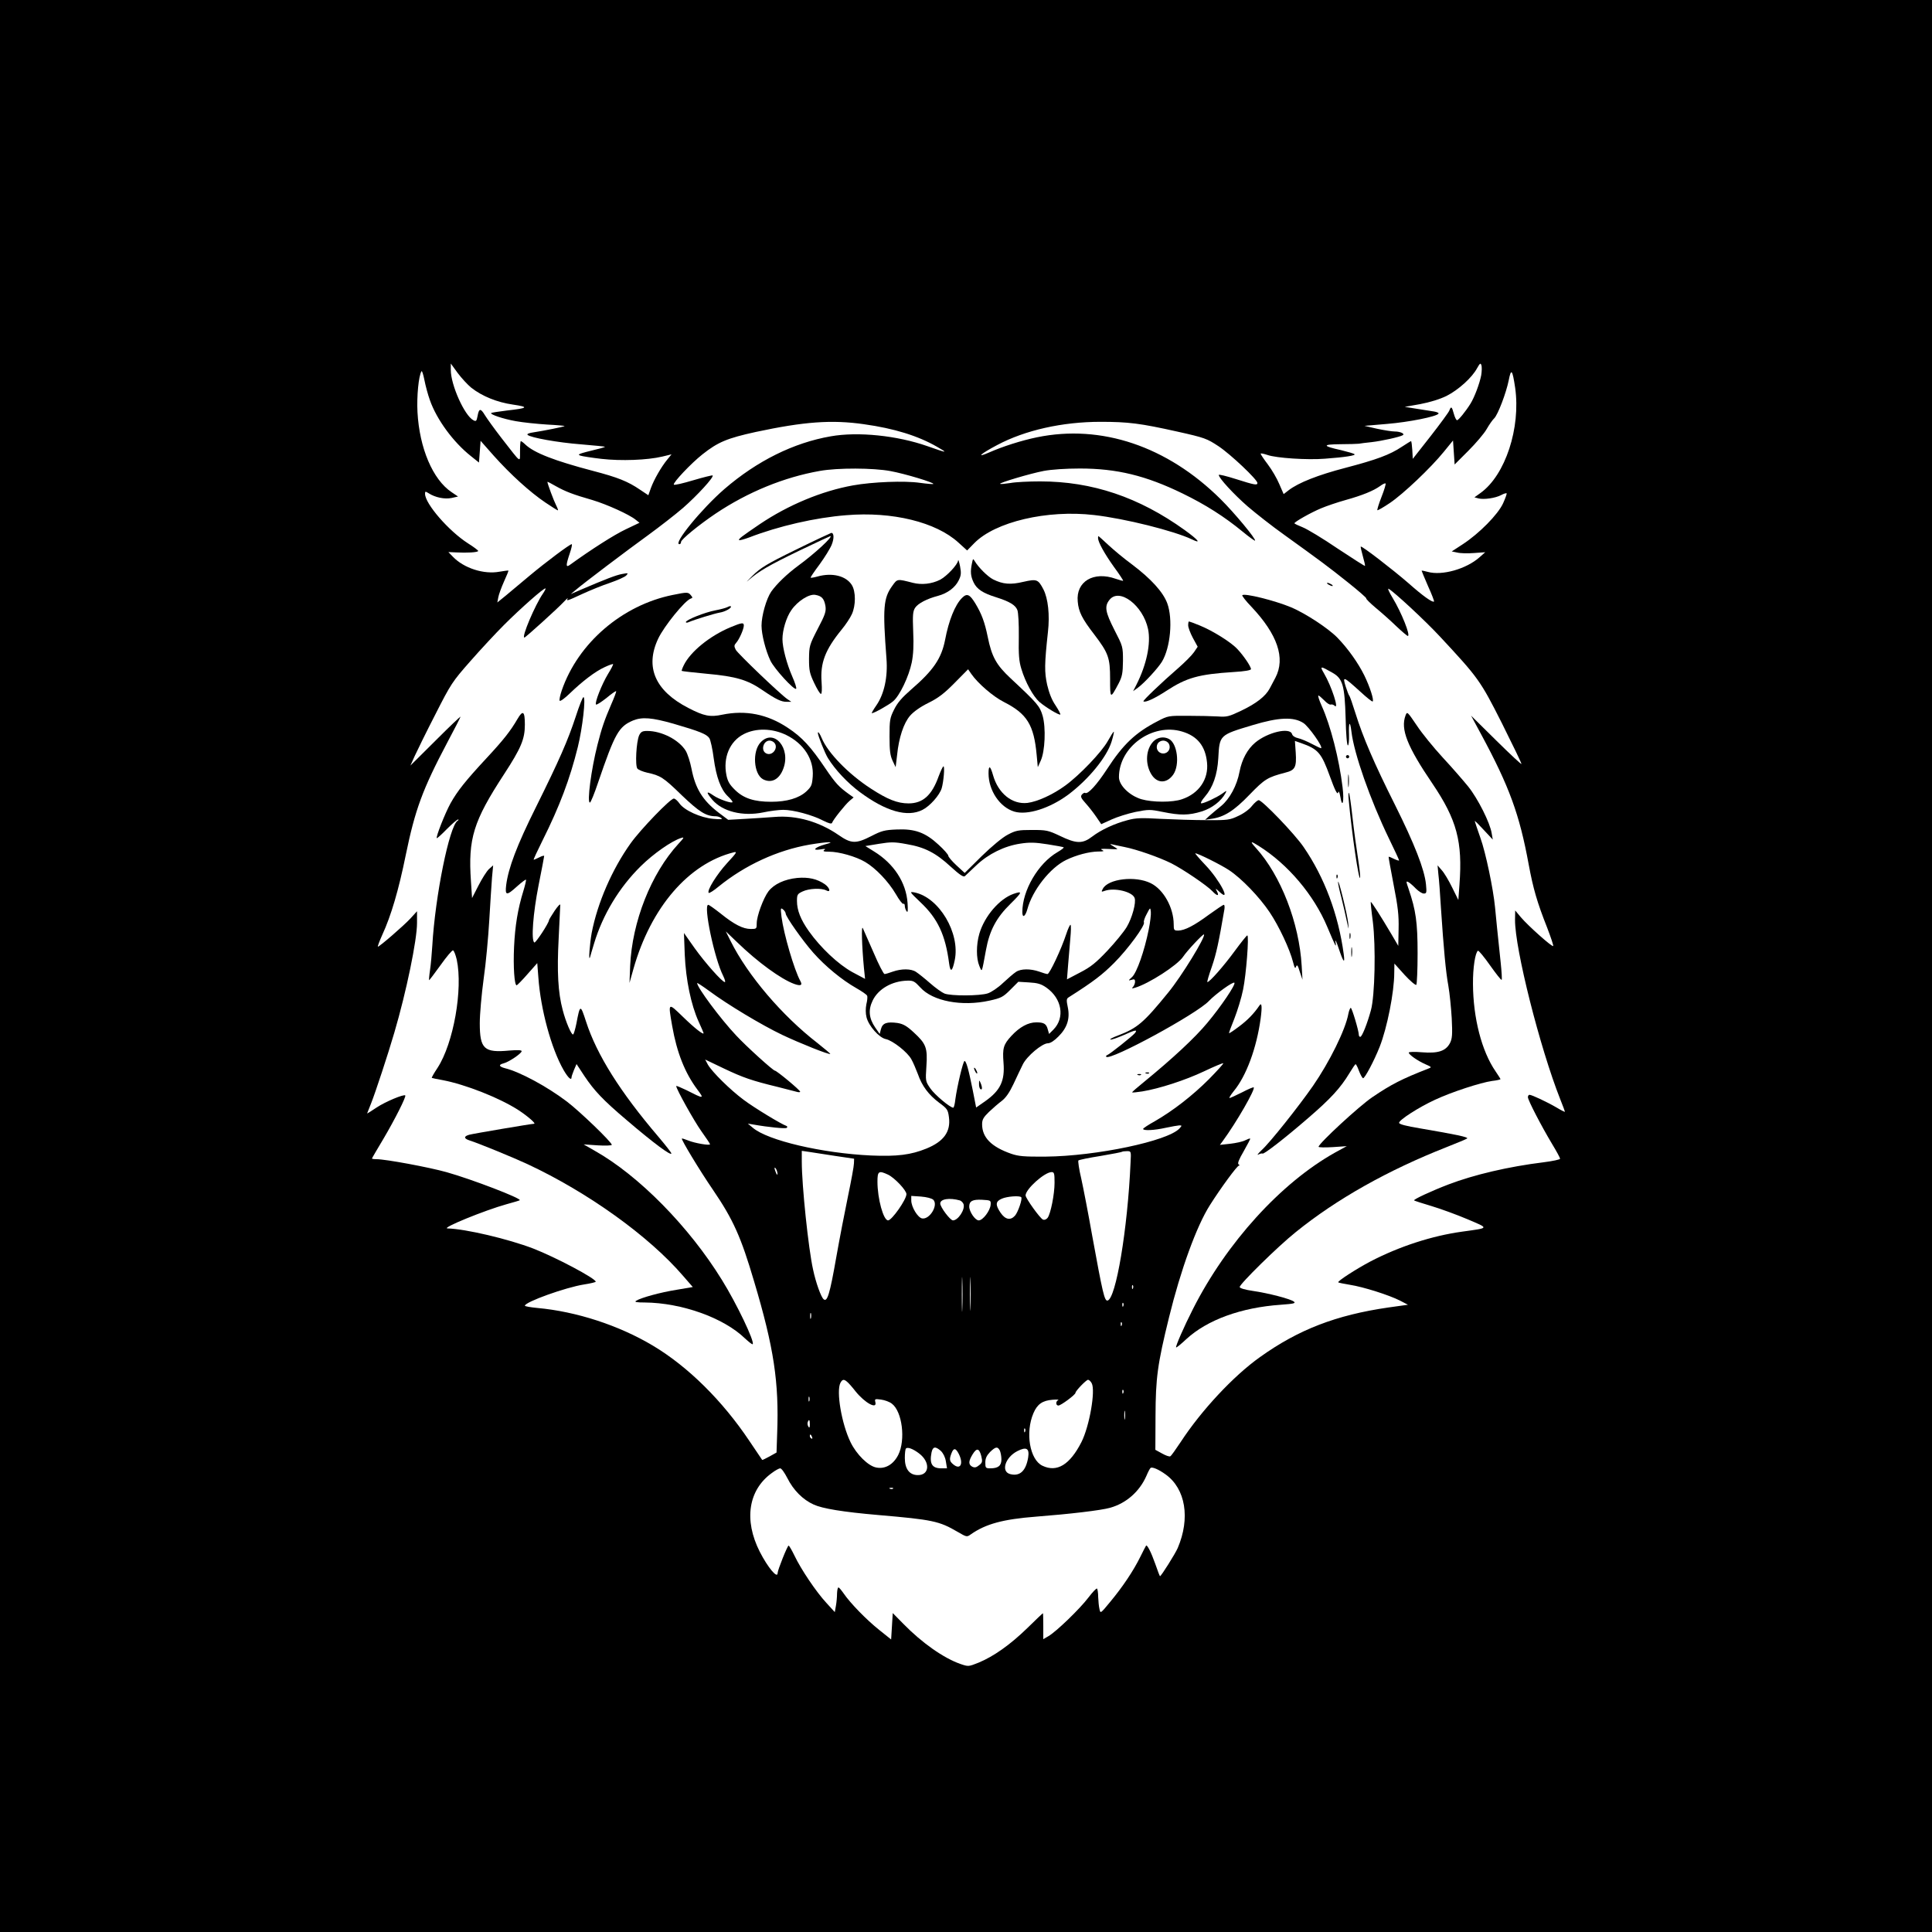 <?xml version="1.0" standalone="no"?>
<!DOCTYPE svg PUBLIC "-//W3C//DTD SVG 20010904//EN"
 "http://www.w3.org/TR/2001/REC-SVG-20010904/DTD/svg10.dtd">
<svg version="1.0" xmlns="http://www.w3.org/2000/svg"
 width="1200pt" height="1200pt" viewBox="0 0 1200 1200"
 preserveAspectRatio="xMidYMid meet">
<g transform="translate(0,1200) scale(0.1,-0.1)"
fill="#000000" stroke="none">
<path d="M0 6000 l0 -6000 6000 0 6000 0 0 6000 0 6000 -6000 0 -6000 0 0
-6000z m9200 3669 c-10 -52 -42 -137 -67 -177 -30 -48 -74 -102 -83 -102 -5 0
-14 18 -20 40 -12 45 -17 49 -28 20 -4 -11 -57 -83 -117 -160 l-110 -140 -3
55 c-2 30 -5 55 -8 55 -2 0 -28 -16 -57 -35 -75 -50 -157 -80 -351 -131 -169
-44 -291 -92 -352 -139 l-31 -24 -27 62 c-14 34 -46 89 -71 122 -25 33 -45 63
-45 67 0 4 19 0 43 -8 54 -19 247 -32 357 -23 124 9 193 20 183 28 -4 4 -42
15 -83 25 -118 26 -119 36 -5 37 55 0 107 2 115 3 8 2 44 6 80 10 62 7 175 32
193 43 15 9 -16 23 -50 23 -18 0 -67 8 -110 17 l-78 18 140 12 c135 11 310 46
320 64 3 4 -9 10 -27 13 -18 3 -67 11 -108 17 l-75 12 96 17 c62 12 121 30
164 51 73 37 159 114 190 173 17 30 21 33 26 18 4 -10 3 -39 -1 -63z m-6273
-77 c67 -53 161 -91 259 -105 102 -15 95 -22 -39 -37 -50 -6 -93 -13 -96 -15
-9 -9 74 -37 153 -51 44 -8 132 -17 194 -21 62 -3 111 -8 109 -9 -4 -5 -132
-30 -191 -39 -29 -4 -45 -10 -39 -16 17 -17 188 -48 333 -59 80 -7 146 -13
148 -15 1 -1 -19 -8 -45 -14 -122 -30 -129 -33 -108 -41 11 -4 70 -13 130 -20
122 -14 285 -8 378 14 l58 14 -26 -32 c-38 -46 -83 -125 -102 -177 l-16 -45
-51 34 c-76 52 -139 77 -292 117 -240 63 -366 112 -421 164 -12 12 -25 21 -28
21 -3 0 -5 -28 -5 -62 -1 -73 13 -83 -115 81 -44 57 -90 121 -103 142 -27 45
-37 44 -46 -6 -6 -31 -9 -34 -26 -25 -55 29 -140 219 -140 312 l0 40 43 -59
c24 -32 62 -73 84 -91z m-257 -77 c42 -120 145 -261 255 -348 l50 -40 5 67 5
68 83 -94 c103 -115 224 -225 319 -289 40 -27 75 -49 78 -49 3 0 -2 14 -11 32
-14 27 -54 134 -54 145 0 2 24 -10 53 -27 59 -33 105 -51 227 -86 90 -27 229
-90 268 -122 l24 -19 -86 -41 c-70 -33 -213 -124 -347 -221 -25 -18 -25 -2 0
72 11 32 16 57 12 57 -12 0 -159 -110 -262 -196 -52 -44 -118 -99 -147 -123
l-53 -43 6 32 c3 17 19 61 35 97 17 37 29 67 28 69 -2 1 -27 -2 -56 -7 -97
-18 -221 22 -289 93 l-28 29 45 -2 c69 -4 140 0 140 9 0 4 -28 25 -63 47 -119
76 -267 246 -267 308 0 16 2 16 23 3 40 -26 99 -38 142 -29 l40 9 -40 27
c-117 78 -200 274 -212 498 -5 97 7 225 25 253 3 6 11 -19 18 -54 7 -36 22
-92 34 -125z m6741 76 c35 -249 -61 -541 -214 -652 l-39 -28 26 -7 c34 -8 104
2 140 21 16 9 31 13 34 11 2 -3 -8 -31 -22 -62 -32 -70 -149 -188 -250 -254
l-69 -45 34 -7 c19 -5 66 -6 104 -3 l70 5 -35 -31 c-82 -73 -233 -116 -322
-91 -21 6 -38 9 -38 7 0 -2 18 -45 40 -96 23 -50 39 -93 37 -95 -8 -9 -69 34
-159 114 -98 85 -290 233 -296 227 -2 -1 4 -28 13 -60 9 -31 15 -58 13 -60 -1
-2 -78 47 -170 108 -91 62 -189 121 -217 132 -28 11 -51 22 -51 25 1 9 103 67
166 93 33 14 101 37 151 51 104 29 173 57 215 87 16 12 31 19 34 16 3 -3 -8
-40 -25 -83 -17 -43 -28 -80 -26 -83 3 -2 38 18 78 45 83 56 253 217 335 318
l57 70 5 -75 5 -74 85 85 c47 47 99 108 114 135 16 28 37 58 47 67 23 23 74
157 90 236 15 77 23 67 40 -47z m-4044 -226 c187 -26 335 -72 453 -140 72 -41
65 -40 -60 4 -188 66 -431 91 -600 61 -231 -40 -458 -153 -660 -327 -142 -123
-322 -343 -280 -343 6 0 10 6 10 14 0 15 111 106 215 176 200 134 425 226 647
265 111 20 333 19 439 -1 88 -16 274 -72 266 -80 -2 -2 -39 1 -83 7 -96 14
-295 6 -417 -16 -193 -35 -400 -121 -577 -240 -116 -79 -135 -93 -129 -100 3
-2 30 5 60 16 186 72 414 124 605 139 287 24 558 -43 697 -170 l54 -49 44 45
c130 133 453 209 745 175 192 -22 495 -98 607 -151 61 -30 42 -5 -45 58 -284
204 -574 302 -898 302 -69 0 -152 -4 -184 -10 -33 -5 -62 -8 -64 -5 -7 6 187
64 271 80 48 9 136 15 224 15 230 0 410 -44 638 -155 142 -69 260 -144 373
-237 40 -33 75 -58 77 -56 9 8 -129 174 -214 258 -332 329 -741 466 -1140 384
-97 -20 -213 -57 -299 -95 -83 -36 -52 -8 52 47 173 92 405 144 641 144 173 0
246 -9 479 -61 170 -38 182 -43 255 -91 75 -50 241 -207 241 -228 0 -15 -16
-13 -132 24 -60 19 -108 31 -108 26 0 -19 93 -120 179 -195 50 -43 153 -124
229 -178 218 -157 270 -195 395 -295 65 -52 116 -96 113 -99 -2 -3 23 -28 56
-56 34 -28 92 -79 128 -114 37 -35 70 -63 74 -63 19 0 -39 145 -94 236 -22 36
-33 61 -25 57 36 -21 225 -196 318 -296 240 -258 251 -273 385 -538 67 -134
122 -248 122 -254 0 -5 -70 60 -156 145 l-157 155 62 -115 c176 -326 239 -499
296 -810 28 -150 52 -234 115 -393 23 -60 40 -111 37 -113 -7 -7 -155 125
-200 178 l-36 43 -1 -58 c-1 -179 154 -794 281 -1115 16 -40 29 -75 29 -77 0
-3 -24 9 -52 26 -60 35 -154 79 -168 79 -6 0 -10 -7 -10 -15 0 -18 84 -180
150 -290 28 -46 50 -87 50 -92 0 -5 -46 -15 -102 -22 -219 -27 -432 -77 -592
-138 -102 -39 -219 -93 -213 -99 2 -2 50 -18 108 -35 57 -17 158 -54 224 -82
136 -58 138 -53 -34 -77 -187 -26 -388 -91 -569 -185 -87 -46 -207 -123 -200
-130 2 -2 34 -9 72 -15 84 -13 244 -64 311 -98 l50 -26 -122 -17 c-324 -47
-558 -137 -797 -308 -165 -117 -365 -332 -493 -528 -30 -45 -58 -85 -64 -88
-5 -4 -28 4 -51 17 l-42 23 1 210 c1 236 12 321 84 613 72 294 171 567 254
697 67 106 169 245 180 245 5 0 5 4 -2 8 -8 5 1 29 32 82 23 41 42 76 40 78
-2 2 -16 -3 -32 -11 -15 -8 -57 -17 -92 -21 l-64 -7 17 23 c86 117 204 323
193 334 -2 3 -35 -11 -73 -31 -38 -19 -73 -35 -77 -35 -5 0 7 19 26 43 78 94
142 268 167 451 10 75 7 103 -8 80 -33 -49 -74 -91 -125 -129 -33 -25 -61 -44
-63 -42 -2 1 13 42 33 91 19 49 44 129 54 180 19 91 38 336 26 336 -4 0 -39
-44 -78 -97 -68 -93 -156 -193 -170 -193 -3 0 9 43 28 96 28 82 42 147 78 357
2 15 1 27 -4 27 -5 0 -46 -28 -92 -61 -92 -68 -150 -98 -191 -99 -26 0 -28 3
-28 38 0 104 -63 217 -142 256 -95 48 -265 28 -298 -34 -11 -20 -10 -21 12
-13 60 21 170 -5 185 -44 11 -28 -15 -124 -49 -181 -18 -30 -72 -96 -120 -147
-71 -75 -103 -101 -169 -135 l-82 -43 7 89 c4 49 10 124 14 167 4 43 5 80 1
83 -3 2 -16 -25 -27 -59 -30 -92 -103 -247 -116 -247 -6 0 -29 7 -51 15 -54
19 -115 19 -145 -2 -14 -9 -50 -40 -80 -68 -30 -29 -73 -58 -95 -65 -49 -16
-228 -17 -269 -1 -15 6 -56 35 -90 65 -33 29 -72 60 -86 69 -30 21 -91 21
-145 2 -22 -8 -45 -15 -51 -15 -6 0 -37 60 -68 133 -32 72 -62 141 -67 152
-10 21 -6 -109 7 -248 l7 -67 -79 42 c-87 48 -196 150 -270 254 -51 72 -74
130 -74 188 0 39 3 44 35 59 40 19 116 22 146 7 31 -17 24 15 -8 38 -48 33
-101 45 -171 39 -79 -8 -144 -38 -179 -83 -32 -43 -73 -154 -73 -199 0 -34 -1
-35 -37 -35 -48 0 -103 28 -186 95 -38 30 -73 55 -78 55 -32 0 38 -334 93
-442 10 -21 15 -38 10 -38 -16 0 -121 118 -187 210 l-67 95 5 -135 c7 -157 39
-311 86 -415 17 -37 31 -70 31 -72 0 -13 -56 31 -127 100 -95 92 -94 93 -68
-56 29 -165 79 -291 156 -394 45 -60 42 -60 -70 -3 -34 16 -61 28 -61 24 0
-18 111 -217 156 -280 30 -42 54 -78 54 -81 0 -10 -97 7 -135 23 -21 8 -38 14
-40 12 -5 -6 110 -197 193 -318 126 -185 174 -292 256 -570 123 -412 155 -626
143 -943 l-4 -119 -43 -24 c-24 -13 -44 -23 -46 -22 -1 2 -37 54 -79 117 -167
250 -382 463 -600 593 -211 126 -475 212 -718 234 -42 4 -77 10 -77 14 0 23
253 114 368 132 39 6 72 14 72 17 0 20 -249 152 -388 206 -154 59 -419 122
-533 125 -40 2 233 113 366 150 44 12 81 23 83 25 13 11 -297 130 -453 174
-110 31 -380 81 -436 81 -16 0 -29 2 -29 4 0 2 32 57 71 122 72 122 143 263
136 270 -9 9 -124 -39 -178 -75 -32 -22 -59 -38 -59 -37 0 1 12 31 26 66 25
63 104 302 143 436 75 255 141 575 141 681 l0 73 -42 -46 c-42 -45 -191 -174
-201 -174 -3 0 9 33 27 73 55 119 102 279 146 496 58 282 104 408 259 701 45
84 81 155 81 158 0 4 -70 -63 -155 -148 l-156 -155 27 60 c15 33 72 149 128
258 96 189 105 203 217 330 64 73 158 174 210 226 101 101 250 233 257 226 2
-2 -5 -16 -16 -32 -48 -69 -135 -273 -115 -273 7 0 208 182 247 224 16 17 26
25 22 19 -10 -18 -6 -17 91 28 48 22 126 54 172 69 46 16 91 36 100 45 15 16
13 17 -24 10 -37 -6 -106 -33 -260 -99 l-60 -26 30 25 c50 43 323 249 453 343
67 49 164 124 214 167 87 76 194 192 184 202 -2 2 -56 -11 -120 -30 -64 -19
-118 -32 -121 -27 -7 11 107 132 178 188 96 76 153 100 331 139 300 64 471 77
673 48z m-487 -3039 c0 -19 104 -167 171 -243 75 -85 179 -170 267 -220 35
-20 66 -41 68 -48 3 -6 1 -30 -5 -53 -5 -27 -5 -56 1 -80 13 -54 79 -128 120
-136 43 -9 136 -82 159 -126 11 -19 28 -60 40 -91 26 -75 67 -129 132 -178 50
-37 55 -43 61 -90 12 -90 -32 -151 -140 -195 -96 -39 -181 -50 -344 -43 -302
14 -643 93 -735 173 l-30 25 30 -5 c102 -18 206 -28 212 -21 5 4 3 10 -3 12
-34 12 -200 113 -264 161 -85 63 -196 173 -223 219 l-17 32 117 -56 c118 -56
172 -75 333 -114 47 -12 97 -25 113 -29 15 -5 27 -5 27 -1 0 10 -146 131 -157
131 -11 0 -178 151 -241 219 -97 103 -242 298 -242 325 0 3 34 -19 75 -49 113
-84 326 -212 454 -273 110 -52 292 -125 298 -118 2 1 -34 31 -79 67 -220 170
-434 421 -540 634 l-30 60 69 -66 c131 -127 274 -230 355 -260 42 -15 54 -9
39 18 -38 69 -103 291 -117 399 -6 54 -6 58 10 45 9 -7 16 -19 16 -25z m2255
-99 c-27 -135 -74 -267 -103 -295 -25 -23 -26 -24 -4 -18 17 6 22 3 22 -11 0
-11 -6 -25 -12 -32 -11 -11 -8 -12 12 -6 85 25 262 139 298 192 26 39 125 144
130 139 12 -13 -139 -260 -222 -361 -153 -188 -192 -221 -313 -267 -32 -12
-53 -23 -46 -25 6 -2 41 10 78 26 77 35 93 38 74 14 -18 -21 -154 -129 -171
-136 -7 -2 -10 -7 -7 -11 24 -26 564 267 638 347 41 43 150 122 158 113 10
-10 -84 -149 -168 -249 -77 -93 -215 -221 -392 -366 -43 -35 -77 -64 -75 -66
2 -2 30 1 63 6 104 17 266 69 384 125 63 30 116 52 119 50 2 -3 -38 -47 -89
-99 -102 -102 -223 -196 -336 -261 -40 -22 -73 -44 -73 -48 0 -12 69 -9 140 7
36 8 74 14 84 15 18 0 18 -1 2 -19 -71 -78 -516 -172 -831 -175 -134 -1 -169
2 -215 18 -123 43 -180 101 -180 183 0 29 8 43 43 77 23 22 59 53 79 68 25 19
48 52 73 105 20 43 46 98 58 122 25 51 120 131 156 131 15 0 40 16 66 43 54
54 72 111 57 182 -9 42 -8 52 5 60 156 99 210 141 283 214 86 86 195 235 185
252 -3 4 4 28 17 51 22 43 23 43 26 15 2 -16 -4 -65 -13 -110z m-1419 -360
c77 -86 259 -120 430 -82 72 16 84 22 129 67 l50 50 66 -4 c53 -3 75 -9 108
-32 97 -68 117 -187 44 -261 l-27 -27 -8 28 c-9 35 -24 44 -71 44 -51 0 -104
-29 -155 -84 -50 -54 -56 -77 -49 -167 9 -112 -19 -172 -114 -239 l-56 -39
-21 107 c-26 131 -41 182 -51 182 -9 0 -46 -157 -57 -237 -3 -29 -9 -53 -13
-53 -20 0 -115 80 -142 119 -31 45 -31 47 -25 138 8 115 -2 140 -78 210 -44
41 -66 53 -101 59 -66 9 -93 0 -103 -37 l-8 -31 -28 40 c-39 57 -44 109 -16
167 35 73 121 122 216 124 36 1 45 -4 80 -42z m-526 -1047 l115 -17 -1 -29 c0
-16 -17 -108 -37 -204 -20 -96 -53 -267 -73 -380 -40 -229 -56 -279 -78 -260
-16 12 -49 104 -66 185 -29 130 -70 523 -70 669 l0 68 48 -7 c26 -4 99 -15
162 -25z m1832 -42 c-18 -412 -91 -846 -143 -856 -19 -3 -30 46 -95 402 -24
136 -55 296 -68 355 -14 58 -21 109 -18 113 4 4 66 17 137 28 72 12 132 24
134 26 2 2 16 4 30 4 27 0 27 0 23 -72z m-2193 -68 c0 -10 -3 -8 -9 5 -12 27
-12 43 0 25 5 -8 9 -22 9 -30z m687 -6 c41 -20 114 -97 114 -121 0 -34 -91
-163 -114 -163 -29 0 -66 135 -66 241 0 65 8 70 66 43z m1034 -50 c0 -71 -24
-192 -43 -218 -8 -10 -19 -15 -29 -11 -18 7 -108 133 -108 150 0 39 118 145
162 145 16 0 18 -9 18 -66z m-753 -106 c32 -33 -22 -123 -69 -116 -27 4 -68
71 -68 112 l0 28 60 -4 c37 -3 67 -11 77 -20z m546 16 c9 -9 -20 -94 -39 -115
-28 -31 -60 -24 -89 18 -34 50 -32 71 8 88 32 14 109 20 120 9z m-381 -20 c9
-3 20 -14 23 -24 10 -33 -34 -100 -66 -100 -17 0 -79 82 -79 105 0 28 57 37
122 19z m191 -27 c-3 -37 -48 -97 -74 -97 -22 0 -59 54 -59 86 0 34 21 45 80
42 54 -3 55 -4 53 -31z m-176 -644 c-1 -49 -3 -9 -3 87 0 96 2 136 3 88 2 -49
2 -127 0 -175z m50 4 c-1 -45 -3 -5 -3 88 0 94 2 130 3 82 2 -48 2 -125 0
-170z m1010 121 c-3 -8 -6 -5 -6 6 -1 11 2 17 5 13 3 -3 4 -12 1 -19z m-60
-110 c-3 -8 -6 -5 -6 6 -1 11 2 17 5 13 3 -3 4 -12 1 -19z m-1940 -75 c-3 -10
-5 -4 -5 12 0 17 2 24 5 18 2 -7 2 -21 0 -30z m1930 -45 c-3 -8 -6 -5 -6 6 -1
11 2 17 5 13 3 -3 4 -12 1 -19z m-1706 -350 c9 -7 33 -34 53 -60 58 -72 135
-114 123 -67 -5 20 -3 21 35 16 23 -3 53 -14 67 -25 65 -48 87 -226 40 -319
-30 -59 -81 -89 -136 -78 -50 9 -123 81 -160 157 -56 115 -90 317 -63 369 12
22 21 24 41 7z m1520 -10 c24 -46 -14 -266 -64 -365 -72 -141 -152 -190 -242
-147 -79 37 -108 206 -56 327 24 56 56 78 119 83 26 2 41 1 35 -2 -17 -8 -16
-34 1 -34 15 0 106 67 106 79 0 12 67 81 78 81 6 0 17 -10 23 -22z m196 -60
c-3 -8 -6 -5 -6 6 -1 11 2 17 5 13 3 -3 4 -12 1 -19z m-1950 -50 c-3 -7 -5 -2
-5 12 0 14 2 19 5 13 2 -7 2 -19 0 -25z m1960 -110 c-2 -13 -4 -3 -4 22 0 25
2 35 4 23 2 -13 2 -33 0 -45z m-1957 -35 c0 -21 -3 -24 -9 -14 -5 8 -7 20 -4
28 8 21 13 15 13 -14z m1337 -45 c-3 -8 -6 -5 -6 6 -1 11 2 17 5 13 3 -3 4
-12 1 -19z m-1323 -34 c3 -8 2 -12 -4 -9 -6 3 -10 10 -10 16 0 14 7 11 14 -7z
m664 -101 c72 -54 66 -137 -9 -135 -51 1 -79 39 -79 106 0 29 3 56 7 59 10 11
44 -2 81 -30z m136 15 c15 -15 27 -39 31 -65 l7 -43 -35 0 c-58 0 -75 28 -61
99 8 37 24 39 58 9z m366 3 c5 -11 10 -36 10 -55 0 -40 -20 -56 -69 -56 -29 0
-31 3 -31 36 0 26 8 43 29 65 35 34 47 36 61 10z m176 -44 c-14 -83 -51 -118
-111 -103 -60 15 -32 104 44 143 57 29 76 17 67 -40z m-431 23 c32 -63 9 -104
-37 -63 -21 18 -22 31 -8 67 13 34 26 33 45 -4z m140 -14 c8 -34 7 -41 -14
-57 -17 -14 -27 -16 -42 -9 -25 14 -24 34 2 77 26 42 41 38 54 -11z m1145
-114 c124 -89 154 -272 75 -457 -15 -35 -103 -175 -110 -175 -2 0 -15 35 -30
78 -25 71 -51 122 -57 111 -2 -2 -18 -34 -36 -70 -42 -85 -108 -184 -186 -278
-61 -74 -61 -74 -67 -45 -4 16 -7 50 -8 75 0 25 -4 49 -7 52 -4 4 -28 -22 -54
-56 -53 -70 -201 -213 -249 -240 l-31 -18 0 80 c0 45 -1 81 -2 81 -2 0 -46
-42 -98 -93 -106 -103 -208 -175 -302 -214 -63 -25 -63 -25 -113 -8 -103 36
-238 130 -355 250 l-65 66 -5 -82 -5 -82 -75 60 c-80 64 -179 166 -220 226
-14 20 -28 37 -32 37 -5 0 -8 -17 -9 -37 0 -21 -3 -56 -7 -77 l-7 -39 -52 57
c-64 69 -158 209 -198 293 -17 35 -33 63 -37 63 -7 0 -68 -152 -68 -170 0 -39
-61 34 -111 132 -100 197 -71 384 75 489 21 16 45 29 52 29 8 0 27 -27 44 -60
38 -76 97 -135 164 -165 54 -25 181 -46 401 -65 339 -29 379 -38 492 -104 57
-33 58 -34 83 -16 93 65 200 94 406 110 207 16 403 39 459 55 100 28 182 100
225 197 10 24 22 47 26 50 9 9 50 -8 94 -40z m-1693 -88 c-3 -3 -12 -4 -19 -1
-8 3 -5 6 6 6 11 1 17 -2 13 -5z"/>
<path d="M4944 8586 c-184 -90 -219 -112 -271 -163 -32 -32 -43 -44 -24 -27
65 57 126 92 316 184 103 49 190 90 192 90 21 0 -97 -109 -197 -182 -73 -54
-135 -114 -170 -163 -30 -44 -60 -149 -60 -211 0 -55 26 -156 55 -217 24 -51
149 -187 160 -175 4 3 -7 38 -24 76 -34 78 -61 179 -61 232 0 56 24 136 55
180 39 57 112 103 150 95 40 -7 54 -24 62 -69 5 -33 -1 -53 -48 -142 -52 -101
-53 -107 -54 -187 0 -72 4 -90 32 -149 18 -38 36 -68 42 -68 6 0 7 28 4 73 -9
119 22 201 125 327 25 30 53 73 63 95 25 54 25 141 0 181 -35 57 -122 79 -214
53 -22 -6 -40 -9 -42 -7 -2 2 23 39 56 83 32 44 66 99 75 122 16 40 14 74 -3
73 -4 -1 -103 -47 -219 -104z"/>
<path d="M6820 8658 c1 -26 39 -95 98 -178 34 -46 60 -86 58 -87 -2 -2 -22 4
-46 12 -138 49 -248 -17 -236 -141 5 -63 27 -107 102 -204 89 -117 99 -145 99
-278 0 -124 1 -125 53 -27 22 43 26 63 27 140 0 89 -1 91 -53 192 -57 112 -63
147 -31 187 61 78 209 -34 240 -182 18 -89 -9 -220 -73 -346 l-20 -39 29 21
c39 28 124 120 150 162 53 88 69 265 33 363 -26 70 -101 152 -216 239 -52 38
-119 94 -151 124 -32 30 -59 54 -60 54 -2 0 -3 -6 -3 -12z"/>
<path d="M5951 8519 c-2 -25 -70 -98 -112 -120 -52 -26 -114 -33 -169 -19 -98
25 -96 26 -128 -19 -55 -76 -60 -136 -36 -452 9 -114 -14 -219 -62 -289 -19
-27 -32 -50 -29 -50 14 0 105 51 132 74 41 34 98 154 116 241 10 49 13 108 9
193 -4 103 -2 125 12 147 18 27 73 56 142 74 59 16 106 51 128 95 16 32 17 46
9 89 -6 29 -11 45 -12 36z"/>
<path d="M6037 8501 c-11 -52 -8 -80 10 -118 20 -42 57 -67 141 -93 82 -26
119 -48 131 -79 6 -15 10 -87 9 -166 -2 -111 1 -152 16 -200 25 -83 73 -170
112 -205 40 -34 123 -84 130 -78 2 3 -11 28 -30 57 -23 33 -40 77 -52 128 -17
79 -17 126 5 328 12 105 1 207 -28 264 -33 63 -41 66 -125 47 -79 -19 -127
-15 -187 15 -34 17 -92 75 -115 114 -10 17 -11 16 -17 -14z"/>
<path d="M8250 8370 c8 -5 20 -10 25 -10 6 0 3 5 -5 10 -8 5 -19 10 -25 10 -5
0 -3 -5 5 -10z"/>
<path d="M4180 8305 c-315 -63 -590 -299 -691 -594 -10 -29 -16 -58 -13 -63 4
-6 32 15 63 45 79 76 157 136 216 163 27 13 51 21 53 19 2 -2 -12 -30 -32 -62
-38 -63 -84 -179 -74 -189 4 -3 32 15 64 40 31 26 58 45 61 43 2 -3 -12 -40
-31 -83 -41 -95 -59 -147 -85 -250 -39 -153 -66 -359 -47 -359 5 0 28 56 51
125 105 307 128 347 217 385 57 23 117 18 251 -20 165 -48 206 -65 223 -90 7
-11 20 -68 27 -125 16 -117 44 -194 88 -236 16 -15 29 -31 29 -35 0 -13 -86
17 -120 41 -44 31 -46 20 -5 -28 63 -73 188 -104 315 -78 41 9 98 16 125 16
62 0 179 -31 248 -67 34 -17 52 -22 55 -14 6 19 82 114 109 137 l25 21 -27 19
c-64 46 -85 68 -148 161 -91 135 -145 194 -233 252 -127 85 -262 112 -408 82
-75 -16 -113 -9 -211 42 -206 106 -270 254 -187 430 36 77 165 236 202 249 13
4 13 7 1 21 -16 20 -23 20 -111 2z m703 -870 c110 -54 173 -152 165 -258 -4
-53 -8 -63 -40 -93 -46 -42 -121 -64 -218 -64 -105 0 -171 21 -224 73 -34 33
-46 53 -54 92 -22 109 20 210 107 255 76 39 177 37 264 -5z"/>
<path d="M4725 7390 c-54 -56 -44 -198 14 -230 52 -27 101 -2 126 65 49 127
-57 252 -140 165z m83 -2 c31 -31 -11 -88 -50 -67 -34 18 -17 79 22 79 9 0 21
-5 28 -12z"/>
<path d="M5975 8286 c-43 -43 -82 -139 -105 -261 -23 -116 -73 -189 -212 -309
-56 -49 -84 -81 -105 -124 -26 -52 -28 -66 -28 -167 0 -87 4 -118 19 -150 l19
-40 9 75 c11 109 41 199 81 245 22 25 64 55 113 79 61 30 98 58 163 124 l84
85 20 -29 c41 -59 135 -140 202 -174 144 -73 187 -142 204 -330 l7 -75 18 40
c27 58 33 205 12 279 -18 61 -32 77 -199 233 -89 83 -117 134 -142 257 -19 93
-38 143 -77 208 -35 57 -52 65 -83 34z"/>
<path d="M7716 8303 c-3 -3 22 -36 57 -72 162 -172 212 -319 149 -440 -11 -20
-27 -50 -36 -68 -26 -48 -82 -92 -176 -137 -77 -37 -91 -40 -145 -36 -33 2
-116 4 -185 4 -123 1 -126 0 -189 -33 -138 -71 -215 -144 -315 -298 -64 -98
-119 -158 -136 -148 -4 3 -13 -2 -20 -10 -10 -12 -6 -22 22 -53 19 -21 49 -59
66 -84 l32 -47 64 29 c35 16 102 37 149 47 82 16 90 16 169 0 108 -22 161 -22
242 3 64 20 121 64 148 114 9 17 7 17 -20 -3 -36 -25 -111 -60 -130 -61 -8 0
2 19 22 42 50 58 77 136 83 238 8 145 6 144 213 206 162 49 255 53 316 13 33
-22 121 -146 110 -156 -1 -2 -27 10 -57 26 -30 16 -68 32 -86 36 -19 4 -35 14
-38 26 -14 43 -151 11 -228 -53 -49 -41 -83 -104 -98 -181 -16 -86 -61 -169
-114 -213 -26 -21 -60 -49 -74 -62 l-26 -24 38 6 c79 10 142 50 238 150 95 98
112 108 222 137 61 15 71 33 65 125 l-5 72 37 -13 c108 -38 127 -60 181 -209
30 -83 45 -113 50 -100 4 14 8 7 14 -24 13 -79 25 -30 14 58 -21 175 -75 385
-129 504 -16 36 -26 66 -21 66 4 0 20 -14 36 -30 16 -17 34 -29 41 -26 6 2 17
-1 23 -7 31 -31 -18 120 -65 200 -28 48 -24 48 53 4 63 -36 75 -78 81 -283 2
-97 8 -168 14 -168 5 0 8 29 7 65 -3 81 6 94 15 21 16 -137 117 -424 232 -662
35 -72 64 -134 64 -138 0 -3 -14 1 -31 9 -17 9 -32 15 -34 13 -1 -2 13 -79 31
-173 27 -138 33 -190 31 -275 l-2 -105 -44 75 c-62 105 -123 201 -127 198 -1
-2 4 -57 13 -123 19 -153 13 -460 -12 -550 -22 -81 -55 -165 -66 -165 -5 0 -9
5 -9 12 0 25 -43 168 -50 168 -4 0 -11 -17 -15 -37 -18 -99 -117 -299 -220
-448 -89 -128 -268 -353 -318 -398 -23 -22 -32 -34 -21 -28 12 6 23 8 26 6 7
-7 142 98 285 222 137 118 199 185 255 278 18 30 35 55 38 55 3 0 13 -19 21
-42 9 -23 20 -43 25 -45 10 -3 68 106 103 194 47 119 91 341 91 461 l1 57 63
-70 c35 -38 68 -66 73 -62 4 5 8 93 8 195 0 194 -11 268 -55 398 -17 50 -18
53 -2 45 9 -5 30 -23 46 -40 17 -17 39 -31 49 -31 18 0 19 5 14 58 -10 94 -71
249 -192 492 -131 261 -199 420 -246 570 -18 58 -35 107 -39 110 -3 3 -13 29
-22 57 -20 65 -15 63 90 -32 40 -37 75 -65 78 -62 9 9 -17 90 -52 162 -38 77
-101 166 -166 233 -57 59 -199 152 -289 190 -101 42 -289 89 -303 75z m-373
-847 c94 -28 144 -90 154 -192 11 -103 -50 -193 -155 -228 -59 -21 -184 -20
-253 0 -73 22 -139 86 -139 137 0 188 208 339 393 283z"/>
<path d="M7165 7396 c-48 -48 -54 -139 -14 -205 36 -59 97 -59 137 -1 41 61
25 192 -27 220 -32 17 -71 11 -96 -14z m95 -16 c15 -28 -4 -60 -35 -60 -31 0
-50 32 -35 60 6 12 21 20 35 20 14 0 29 -8 35 -20z"/>
<path d="M4518 8229 c-10 -5 -43 -14 -75 -20 -64 -12 -183 -59 -183 -73 0 -4
8 -5 18 0 35 15 158 53 192 59 34 5 78 30 69 39 -2 3 -12 0 -21 -5z"/>
<path d="M7380 8116 c0 -13 13 -48 29 -78 l30 -55 -23 -34 c-13 -19 -57 -63
-97 -98 -104 -90 -221 -202 -217 -207 10 -10 69 17 141 64 127 83 201 104 420
118 69 4 107 11 107 18 0 16 -46 84 -84 124 -39 43 -155 115 -234 147 -34 14
-64 25 -67 25 -3 0 -5 -11 -5 -24z"/>
<path d="M4537 8104 c-129 -54 -249 -152 -290 -236 -9 -18 -14 -34 -13 -35 2
-2 72 -10 157 -18 179 -16 253 -38 344 -101 85 -58 119 -74 152 -73 l28 0 -25
17 c-45 31 -306 281 -320 306 -11 22 -11 28 3 44 19 21 47 85 47 107 0 20 -13
18 -83 -11z"/>
<path d="M3577 7552 c-50 -152 -103 -273 -249 -567 -118 -237 -170 -375 -184
-482 -8 -67 2 -68 68 -8 28 25 53 44 55 41 2 -2 -5 -33 -16 -69 -35 -113 -52
-218 -58 -347 -6 -124 2 -240 16 -240 3 0 34 31 67 69 l61 69 7 -90 c14 -197
80 -441 157 -575 28 -48 49 -67 49 -44 0 5 7 25 15 45 l16 37 48 -73 c62 -93
117 -151 262 -274 167 -143 279 -226 279 -208 0 5 -37 52 -81 104 -237 278
-382 508 -449 715 -35 108 -37 108 -60 -13 -7 -34 -16 -65 -20 -67 -10 -6 -46
78 -65 152 -29 108 -36 239 -25 444 5 107 10 201 10 209 0 8 -16 -9 -35 -37
-19 -29 -35 -55 -35 -58 0 -17 -83 -144 -91 -139 -21 12 -8 181 26 354 19 96
35 178 35 183 0 4 -13 1 -30 -8 -16 -8 -32 -15 -35 -15 -3 0 22 54 55 120 106
212 170 382 219 580 29 117 51 310 35 310 -5 0 -26 -53 -47 -118z"/>
<path d="M3214 7534 c-43 -74 -86 -129 -193 -244 -130 -140 -180 -203 -223
-280 -34 -62 -92 -209 -85 -216 2 -2 30 23 62 56 33 33 64 60 70 60 5 0 4 -4
-3 -8 -51 -33 -139 -466 -157 -777 -3 -49 -9 -117 -14 -150 -5 -33 -7 -61 -6
-63 1 -2 33 40 71 93 37 52 72 94 78 92 6 -2 16 -28 23 -58 39 -184 -20 -518
-119 -671 -22 -33 -38 -61 -36 -63 2 -1 32 -8 68 -14 142 -27 354 -111 470
-186 58 -38 112 -85 97 -85 -16 0 -376 -61 -402 -68 -36 -10 -35 -24 3 -36 54
-17 269 -105 357 -146 375 -175 755 -447 968 -695 l60 -69 -100 -17 c-101 -16
-225 -50 -253 -69 -11 -7 5 -10 55 -10 229 -2 490 -95 622 -223 24 -22 45 -39
48 -36 14 14 -99 251 -191 399 -204 331 -517 649 -791 803 l-68 39 88 -6 c48
-3 87 -1 87 3 0 17 -201 210 -279 269 -124 94 -293 185 -384 207 -38 10 -42
22 -10 30 33 8 113 62 113 76 0 7 -25 8 -75 4 -158 -15 -185 9 -185 170 0 55
11 179 24 275 14 96 29 261 35 365 6 105 14 224 17 265 l7 75 -26 -23 c-14
-13 -43 -59 -65 -102 l-40 -78 -7 106 c-18 263 15 371 205 662 107 164 130
220 130 309 0 84 -12 93 -46 35z"/>
<path d="M8730 7556 c-32 -85 10 -192 167 -423 152 -225 188 -361 168 -627
l-7 -96 -38 77 c-21 43 -50 92 -65 108 l-26 30 5 -55 c4 -30 11 -125 16 -210
17 -255 30 -396 46 -483 8 -45 17 -136 21 -202 5 -102 3 -126 -11 -154 -26
-49 -73 -65 -173 -57 -46 4 -83 3 -83 -2 0 -12 55 -51 103 -72 41 -18 41 -19
17 -28 -162 -63 -230 -98 -345 -176 -82 -55 -335 -289 -335 -309 0 -4 39 -5
88 -2 l87 6 -73 -40 c-336 -188 -674 -560 -882 -971 -56 -110 -110 -234 -105
-239 3 -2 31 21 63 51 130 120 341 197 588 214 81 6 94 9 80 20 -24 17 -158
52 -255 66 -49 7 -81 17 -81 24 0 19 238 253 348 341 256 207 574 385 937 528
66 26 124 50 128 54 8 8 -67 24 -290 62 -90 15 -133 26 -133 35 0 18 123 97
223 143 105 49 284 107 355 117 29 3 52 9 52 11 0 2 -14 24 -31 49 -86 125
-139 331 -140 542 -1 100 14 196 31 207 4 2 38 -38 75 -91 37 -52 69 -93 72
-90 3 2 0 51 -6 108 -18 167 -30 290 -35 343 -11 114 -58 340 -91 431 -19 55
-35 101 -35 104 1 3 26 -22 56 -55 l56 -60 -7 40 c-10 64 -85 214 -146 290
-31 38 -102 120 -158 180 -56 61 -129 150 -161 199 -59 87 -60 88 -70 62z"/>
<path d="M3970 7433 c-18 -40 -26 -189 -11 -207 7 -8 34 -19 60 -25 83 -18
101 -29 214 -139 110 -105 152 -132 213 -132 11 0 26 -5 34 -11 11 -8 -3 -9
-50 -5 -79 7 -180 53 -210 96 -12 17 -27 30 -35 30 -21 0 -205 -190 -268 -278
-115 -161 -206 -370 -242 -557 -12 -67 -21 -183 -10 -150 1 6 13 44 25 85 54
179 156 348 290 480 79 78 191 156 250 175 22 7 20 3 -16 -36 -170 -185 -288
-484 -300 -759 l-4 -105 25 89 c108 380 342 652 622 722 24 6 19 -2 -41 -67
-64 -70 -127 -171 -114 -185 4 -3 31 14 61 39 165 134 365 226 566 261 115 19
168 20 98 2 -65 -18 -88 -41 -32 -32 29 5 36 4 25 -3 -11 -8 -4 -11 30 -11 61
0 167 -30 224 -64 66 -39 144 -121 190 -199 21 -37 42 -64 47 -61 5 3 9 -3 9
-13 0 -10 5 -25 11 -33 8 -11 9 3 6 52 -9 127 -85 244 -209 320 l-53 33 85 14
c74 12 96 12 171 -2 113 -19 182 -55 274 -140 56 -51 79 -66 88 -59 6 6 39 37
72 68 74 70 173 119 272 134 58 9 92 8 169 -4 53 -8 99 -17 101 -19 2 -3 -15
-16 -39 -30 -120 -70 -218 -238 -218 -372 0 -39 18 -29 31 17 32 119 142 259
242 307 62 30 141 51 197 52 36 0 41 2 25 10 -14 6 -4 8 38 6 31 -2 57 -2 57
-1 0 2 -12 10 -27 19 -19 11 -21 14 -8 11 11 -3 47 -10 80 -17 76 -15 213 -63
290 -101 73 -37 222 -138 255 -173 29 -31 45 -33 29 -2 -11 22 -11 22 15 -2
77 -72 3 72 -87 166 -38 40 -66 73 -63 73 17 0 159 -71 209 -104 79 -52 190
-168 253 -262 59 -88 125 -230 145 -308 10 -39 14 -45 19 -30 6 15 11 9 23
-31 l17 -50 -5 86 c-15 265 -129 561 -284 732 -39 43 -35 46 17 13 182 -114
343 -305 426 -503 55 -130 57 -134 51 -93 -3 19 6 2 19 -38 30 -90 41 -103 32
-37 -33 244 -119 475 -249 664 -55 81 -257 291 -279 291 -7 0 -26 -16 -42 -36
-16 -21 -53 -48 -85 -62 -52 -25 -66 -27 -196 -26 -77 0 -205 4 -285 8 -121 7
-155 6 -206 -8 -81 -21 -165 -60 -220 -102 -60 -46 -99 -45 -200 4 -74 35 -85
37 -174 37 -85 0 -101 -3 -150 -29 -33 -17 -97 -70 -162 -133 l-106 -105 -51
47 c-28 26 -51 53 -51 60 0 7 -27 38 -60 68 -82 76 -147 100 -260 95 -75 -3
-94 -8 -158 -41 -96 -49 -125 -48 -204 7 -119 82 -260 123 -395 112 -43 -3
-126 -9 -184 -12 l-106 -6 -60 45 c-99 76 -144 149 -168 273 -8 41 -24 91 -36
111 -42 68 -149 123 -239 123 -30 0 -39 -5 -50 -27z"/>
<path d="M6880 7396 c-39 -69 -175 -211 -263 -275 -78 -57 -173 -100 -235
-108 -95 -11 -182 59 -214 172 -17 60 -28 65 -28 12 0 -107 70 -211 160 -238
81 -24 220 20 336 106 126 95 238 232 268 328 10 32 16 60 14 62 -2 2 -19 -25
-38 -59z"/>
<path d="M5080 7447 c0 -16 44 -126 62 -155 45 -73 122 -155 199 -212 162
-120 295 -158 389 -110 46 23 106 91 119 134 12 41 20 136 11 136 -4 0 -17
-28 -30 -62 -42 -118 -98 -168 -187 -168 -69 0 -131 25 -234 92 -139 90 -267
222 -305 313 -12 29 -24 45 -24 32z"/>
<path d="M8360 7300 c0 -5 5 -10 10 -10 6 0 10 5 10 10 0 6 -4 10 -10 10 -5 0
-10 -4 -10 -10z"/>
<path d="M8373 7150 c0 -36 2 -50 4 -32 2 17 2 47 0 65 -2 17 -4 3 -4 -33z"/>
<path d="M8377 7033 c19 -208 63 -507 71 -485 2 8 -4 61 -13 119 -9 57 -25
171 -34 253 -9 82 -19 151 -22 155 -4 3 -5 -16 -2 -42z"/>
<path d="M8301 6554 c0 -11 3 -14 6 -6 3 7 2 16 -1 19 -3 4 -6 -2 -5 -13z"/>
<path d="M8311 6522 c-1 -8 8 -50 20 -95 11 -45 27 -111 34 -147 13 -59 13
-60 9 -14 -5 52 -61 280 -63 256z"/>
<path d="M5718 6395 c106 -100 154 -201 177 -378 8 -60 20 -53 35 19 35 168
-97 390 -250 421 -33 6 -31 4 38 -62z"/>
<path d="M6295 6448 c-88 -31 -180 -139 -212 -247 -20 -69 -20 -154 0 -201 17
-41 14 -47 41 99 22 121 64 201 153 288 73 72 76 81 18 61z"/>
<path d="M8382 6185 c0 -16 2 -22 5 -12 2 9 2 23 0 30 -3 6 -5 -1 -5 -18z"/>
<path d="M8393 6085 c0 -27 2 -38 4 -22 2 15 2 37 0 50 -2 12 -4 0 -4 -28z"/>
<path d="M7118 5333 c7 -3 16 -2 19 1 4 3 -2 6 -13 5 -11 0 -14 -3 -6 -6z"/>
<path d="M7068 5323 c7 -3 16 -2 19 1 4 3 -2 6 -13 5 -11 0 -14 -3 -6 -6z"/>
<path d="M6050 5365 c0 -5 5 -17 10 -25 5 -8 10 -10 10 -5 0 6 -5 17 -10 25
-5 8 -10 11 -10 5z"/>
<path d="M6081 5268 c-1 -15 4 -30 9 -33 12 -7 12 12 0 40 -8 18 -9 17 -9 -7z"/>
</g>
</svg>

